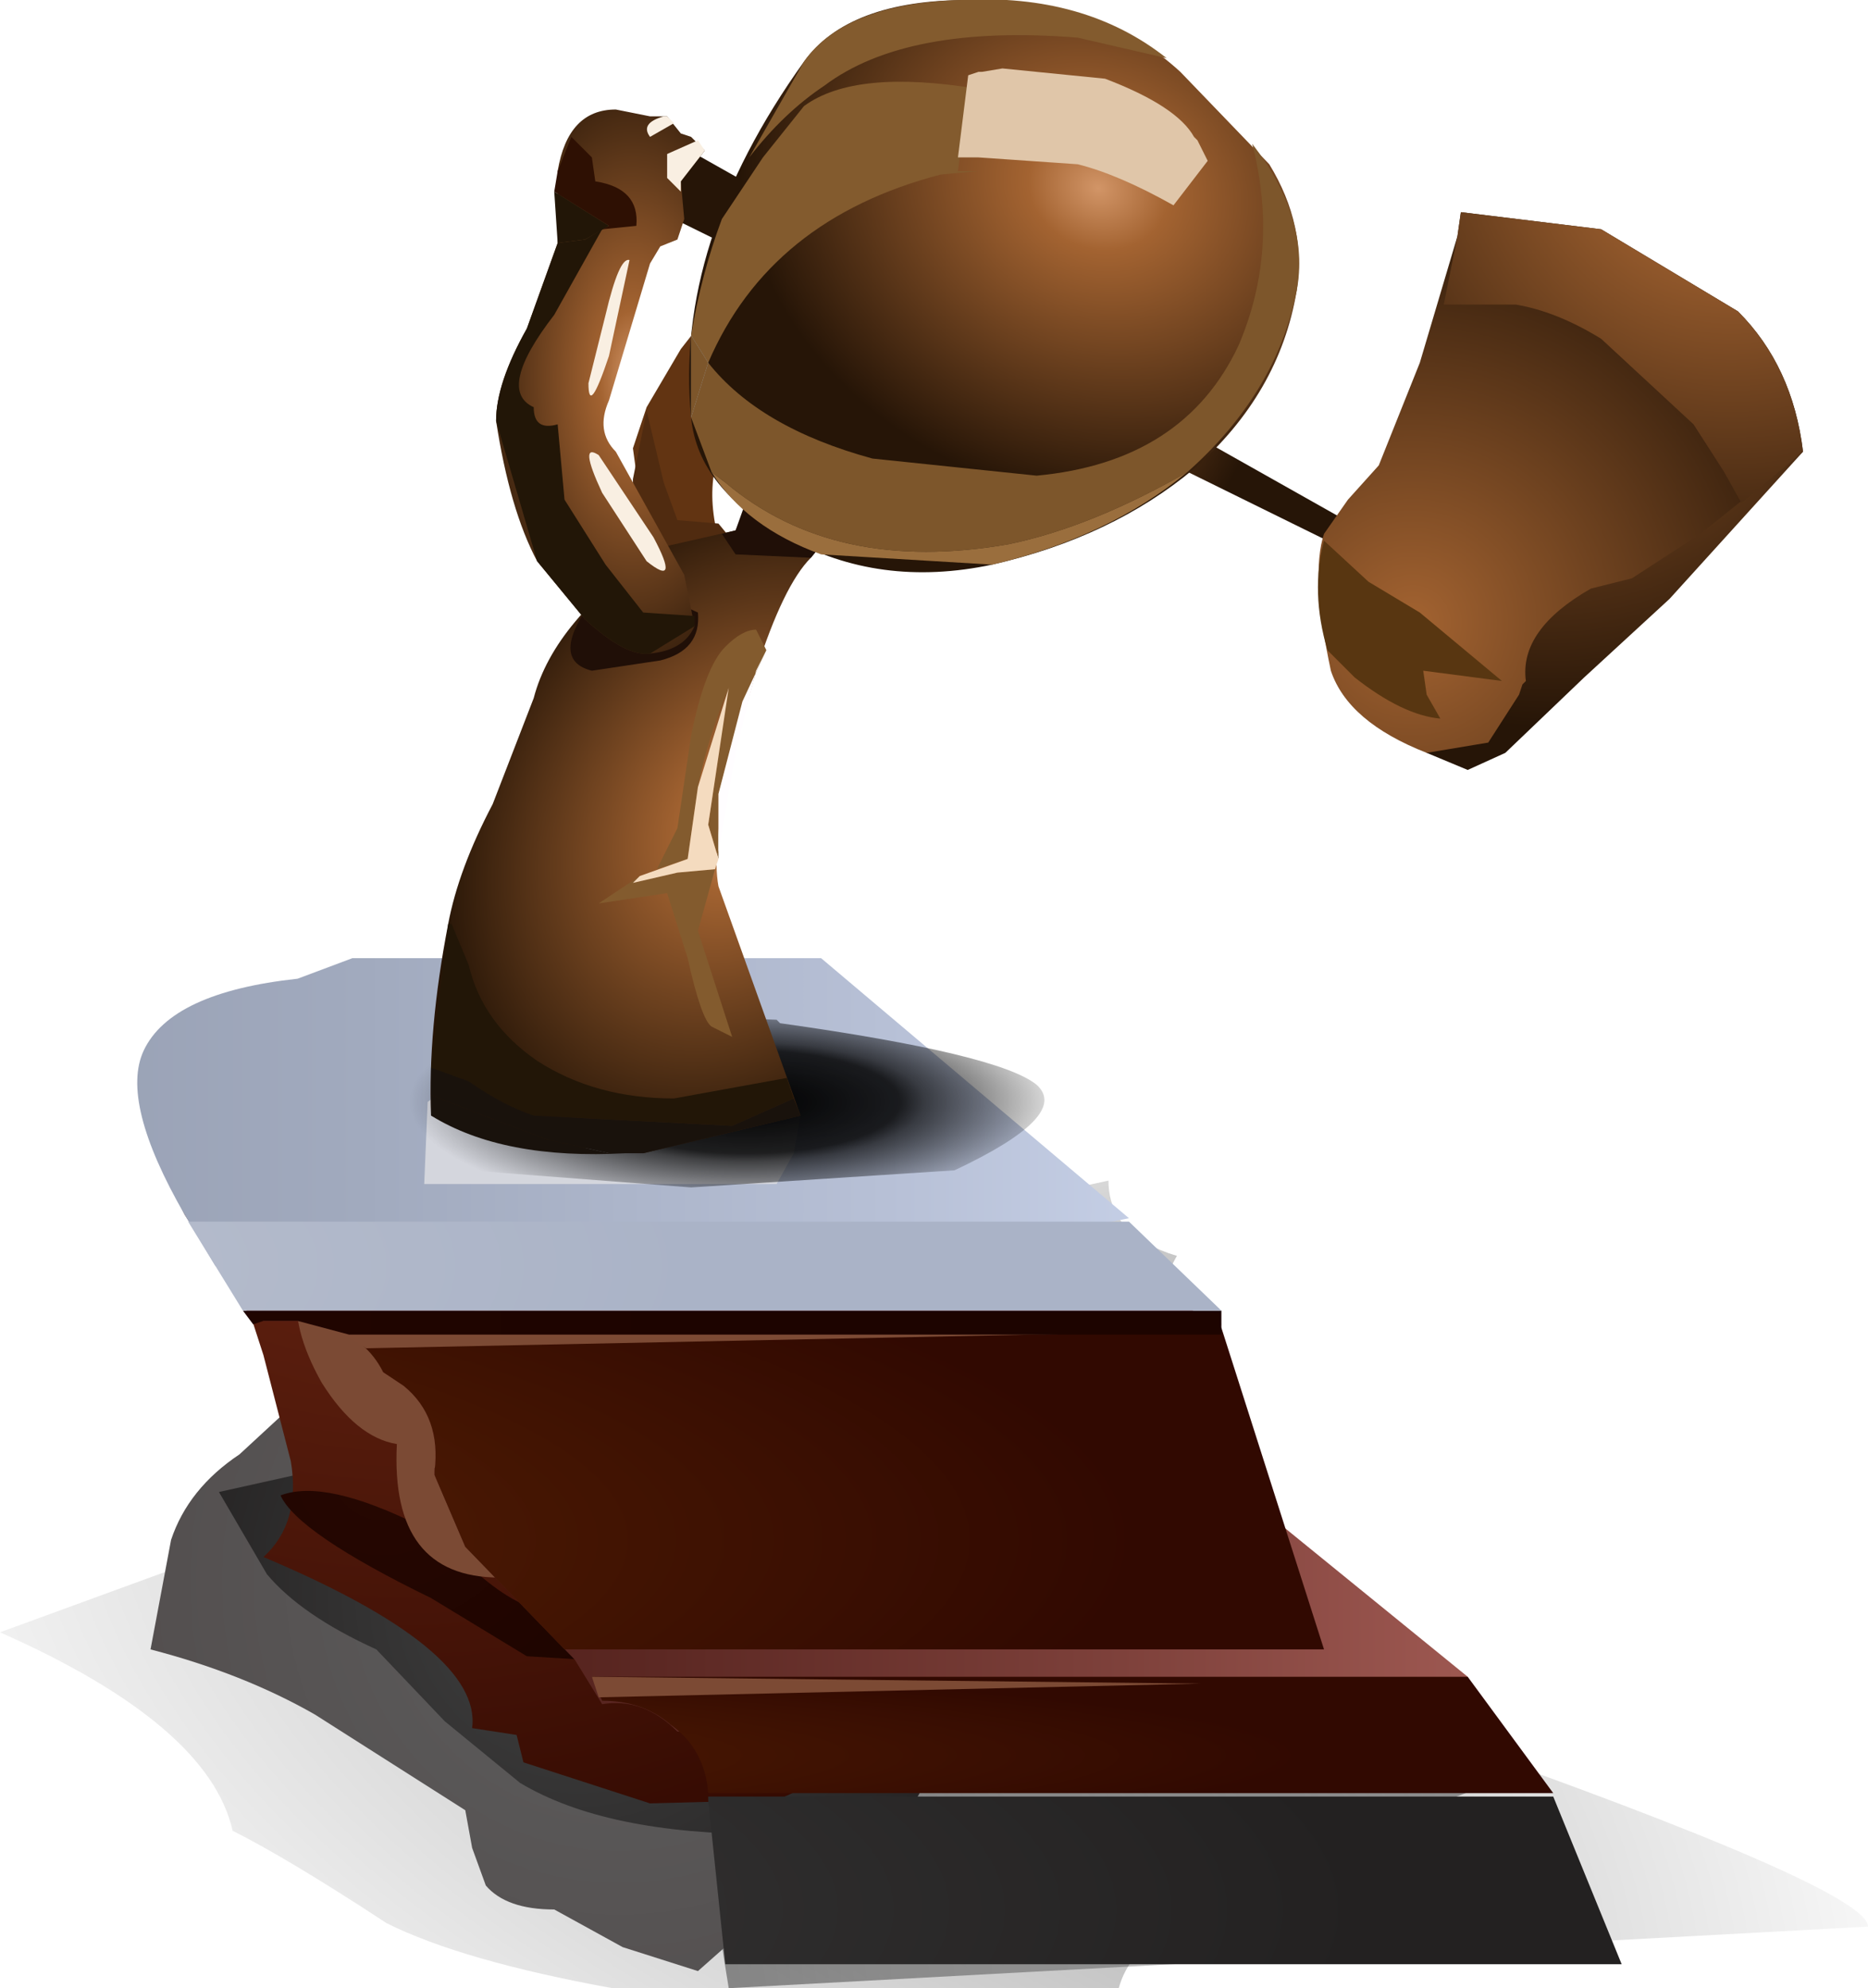 <?xml version="1.0" encoding="UTF-8" standalone="no"?>
<svg xmlns:xlink="http://www.w3.org/1999/xlink" height="29.05px" width="27.3px" xmlns="http://www.w3.org/2000/svg">
  <g transform="matrix(1.0, 0.0, 0.0, 1.0, 0.0, 0.0)">
    <use height="8.2" transform="matrix(1.0, 0.0, 0.0, 1.0, 0.0, 20.85)" width="27.3" xlink:href="#shape0"/>
    <use height="2.8" transform="matrix(1.0, 0.0, 0.0, 1.0, 7.65, 17.25)" width="9.9" xlink:href="#sprite0"/>
    <use height="26.7" transform="matrix(1.0, 0.0, 0.0, 1.0, 2.0, 2.1)" width="24.35" xlink:href="#shape2"/>
    <use height="2.5" transform="matrix(1.0, 0.0, 0.0, 1.0, 3.65, 14.85)" width="11.6" xlink:href="#sprite1"/>
    <use height="10.05" transform="matrix(1.0, 0.0, 0.0, 1.0, 6.3, 6.85)" width="6.0" xlink:href="#shape4"/>
    <use height="3.05" transform="matrix(1.0, 0.0, 0.0, 1.0, 6.3, 13.5)" width="5.3" xlink:href="#sprite2"/>
    <use height="1.25" transform="matrix(1.0, 0.0, 0.0, 1.0, 6.3, 15.6)" width="5.4" xlink:href="#sprite3"/>
    <use height="2.45" transform="matrix(1.0, 0.0, 0.0, 1.0, 8.75, 12.7)" width="1.95" xlink:href="#sprite4"/>
    <use height="3.5" transform="matrix(1.0, 0.0, 0.0, 1.0, 9.6, 9.2)" width="1.6" xlink:href="#sprite5"/>
    <use height="2.85" transform="matrix(1.0, 0.0, 0.0, 1.0, 9.25, 10.05)" width="1.4" xlink:href="#sprite6"/>
    <use height="5.4" transform="matrix(1.0, 0.0, 0.0, 1.0, 8.35, 7.05)" width="3.95" xlink:href="#shape10"/>
    <use height="0.85" transform="matrix(1.0, 0.0, 0.0, 1.0, 6.3, 16.0)" width="2.85" xlink:href="#sprite7"/>
    <use height="8.35" transform="matrix(1.0, 0.0, 0.0, 1.0, 10.05, 0.0)" width="8.95" xlink:href="#shape12"/>
    <use height="4.1" transform="matrix(1.0, 0.0, 0.0, 1.0, 10.1, 1.2)" width="4.2" xlink:href="#sprite8"/>
    <use height="5.95" transform="matrix(1.0, 0.0, 0.0, 1.0, 10.1, 2.1)" width="8.9" xlink:href="#sprite9"/>
    <use height="1.2" transform="matrix(1.0, 0.0, 0.0, 1.0, 10.05, 4.9)" width="0.3" xlink:href="#sprite10"/>
    <use height="1.2" transform="matrix(1.0, 0.0, 0.0, 1.0, 10.05, 4.9)" width="0.3" xlink:href="#sprite11"/>
    <use height="1.45" transform="matrix(1.0, 0.0, 0.0, 1.0, 10.4, 6.9)" width="6.95" xlink:href="#shape17"/>
    <use height="2.3" transform="matrix(1.0, 0.0, 0.0, 1.0, 10.95, 0.0)" width="6.1" xlink:href="#sprite12"/>
    <use height="8.6" transform="matrix(1.0, 0.0, 0.0, 1.0, 7.25, 0.95)" width="10.4" xlink:href="#shape19"/>
    <use height="6.2" transform="matrix(1.0, 0.0, 0.0, 1.0, 7.25, 3.35)" width="2.9" xlink:href="#sprite13"/>
    <use height="0.75" transform="matrix(1.0, 0.0, 0.0, 1.0, 8.1, 2.8)" width="0.8" xlink:href="#sprite14"/>
    <use height="1.75" transform="matrix(1.0, 0.0, 0.0, 1.0, 8.6, 6.6)" width="1.15" xlink:href="#sprite15"/>
    <use height="2.0" transform="matrix(1.0, 0.0, 0.0, 1.0, 8.6, 3.8)" width="0.65" xlink:href="#sprite16"/>
    <use height="0.75" transform="matrix(1.0, 0.0, 0.0, 1.0, 9.7, 2.05)" width="0.6" xlink:href="#sprite17"/>
    <use height="0.3" transform="matrix(1.0, 0.0, 0.0, 1.0, 9.45, 1.7)" width="0.4" xlink:href="#sprite18"/>
    <use height="0.0" transform="matrix(1.0, 0.0, 0.0, 1.0, 9.05, 1.6)" width="0.0" xlink:href="#sprite19"/>
  </g>
  <defs>
    <g id="shape0" transform="matrix(1.0, 0.0, 0.0, 1.0, 0.0, -20.85)">
      <path d="M16.1 23.35 Q18.25 25.65 21.55 26.15 19.3 27.0 17.1 28.2 16.5 28.5 16.35 29.05 L8.95 29.05 Q6.75 28.65 5.65 28.1 4.2 27.15 3.4 26.75 3.05 25.2 0.0 23.85 L2.6 22.9 Q3.6 22.6 3.6 21.55 5.0 22.35 7.15 22.6 L10.9 22.7 15.8 22.75 16.1 23.35" fill="url(#gradient0)" fill-rule="evenodd" stroke="none"/>
      <path d="M20.9 25.35 Q27.3 27.6 27.3 28.15 L10.65 29.05 Q10.35 27.25 10.35 26.3 10.35 25.6 9.85 25.2 9.4 24.85 8.8 24.85 L8.4 24.25 6.8 22.6 6.35 21.55 6.35 21.5 6.3 20.85 Q14.4 23.05 20.9 25.35" fill="url(#gradient1)" fill-rule="evenodd" stroke="none"/>
    </g>
    <radialGradient cx="0" cy="0" gradientTransform="matrix(0.057, 0.0, 0.0, -0.021, 42.7, 21.4)" gradientUnits="userSpaceOnUse" id="gradient0" r="819.2" spreadMethod="pad">
      <stop offset="0.0" stop-color="#000000" stop-opacity="0.765"/>
      <stop offset="1.0" stop-color="#000000" stop-opacity="0.0"/>
    </radialGradient>
    <radialGradient cx="0" cy="0" gradientTransform="matrix(0.044, 0.0, 0.0, -0.021, -7.0, 29.4)" gradientUnits="userSpaceOnUse" id="gradient1" r="819.2" spreadMethod="pad">
      <stop offset="0.0" stop-color="#000000" stop-opacity="0.765"/>
      <stop offset="1.0" stop-color="#000000" stop-opacity="0.0"/>
    </radialGradient>
    <g id="sprite0" transform="matrix(1.0, 0.0, 0.0, 1.0, 0.0, 0.0)">
      <use height="2.8" transform="matrix(1.0, 0.0, 0.0, 1.0, 0.0, 0.0)" width="9.9" xlink:href="#shape1"/>
    </g>
    <g id="shape1" transform="matrix(1.0, 0.0, 0.0, 1.0, 0.0, 0.0)">
      <path d="M9.9 2.65 L4.95 2.8 0.0 2.55 Q4.55 0.85 8.55 0.0 8.55 0.8 9.55 1.1 9.0 2.05 9.9 2.65" fill="url(#gradient2)" fill-rule="evenodd" stroke="none"/>
    </g>
    <radialGradient cx="0" cy="0" gradientTransform="matrix(0.057, 0.0, 0.0, -0.021, 30.2, 12.15)" gradientUnits="userSpaceOnUse" id="gradient2" r="819.2" spreadMethod="pad">
      <stop offset="0.0" stop-color="#000000"/>
      <stop offset="1.0" stop-color="#000000" stop-opacity="0.0"/>
    </radialGradient>
    <g id="shape2" transform="matrix(1.0, 0.0, 0.0, 1.0, -2.0, -2.1)">
      <path d="M10.2 28.8 L9.1 28.45 8.1 27.9 Q7.4 27.9 7.1 27.55 L6.9 27.0 6.8 26.45 4.6 25.05 Q3.55 24.45 2.2 24.1 L2.5 22.5 Q2.75 21.75 3.5 21.25 L5.45 19.45 7.1 17.4 Q8.55 18.0 10.65 19.65 L13.9 22.4 14.8 23.25 15.85 23.8 10.2 28.8" fill="url(#gradient3)" fill-rule="evenodd" stroke="none"/>
      <path d="M12.2 19.8 Q14.8 25.75 12.85 26.8 L12.05 26.9 11.2 26.8 Q8.85 26.8 7.6 26.05 L6.5 25.15 5.5 24.1 Q4.4 23.6 3.9 23.0 L3.2 21.8 12.2 19.8" fill="url(#gradient4)" fill-rule="evenodd" stroke="none"/>
      <path d="M13.05 20.95 Q14.55 25.0 11.35 26.3 L9.5 26.35 7.65 25.75 7.55 25.35 6.9 25.25 Q7.05 24.1 3.85 22.75 4.4 22.25 4.25 21.35 L3.85 19.8 3.25 17.95 Q2.75 16.8 2.85 16.05 L9.35 15.3 Q11.9 17.85 13.05 20.95" fill="url(#gradient5)" fill-rule="evenodd" stroke="none"/>
      <path d="M8.1 23.55 L9.35 24.3 7.7 24.2 6.3 23.35 Q4.35 22.4 4.1 21.85 4.75 21.6 6.15 22.3 L7.05 23.05 Q7.65 23.55 8.1 23.55" fill="url(#gradient6)" fill-rule="evenodd" stroke="none"/>
      <path d="M4.7 20.2 Q4.25 19.4 4.35 18.8 L8.1 17.55 8.4 18.55 8.35 19.6 8.45 21.05 8.35 22.5 8.0 23.0 7.3 23.05 Q5.7 23.05 5.8 21.1 5.2 21.0 4.7 20.2" fill="#7b4a34" fill-rule="evenodd" stroke="none"/>
      <path d="M10.35 26.3 L10.35 26.25 22.7 26.25 23.7 28.7 10.6 28.7 10.35 26.3" fill="url(#gradient7)" fill-rule="evenodd" stroke="none"/>
      <path d="M17.7 21.45 L21.45 24.5 20.1 25.25 9.9 25.3 Q9.4 24.8 8.8 24.9 L8.4 24.25 6.8 22.6 6.35 21.55 6.35 21.45 17.7 21.45" fill="url(#gradient8)" fill-rule="evenodd" stroke="none"/>
      <path d="M21.45 24.5 L22.7 26.2 10.35 26.2 Q10.3 25.55 9.8 25.2 9.4 24.85 8.8 24.85 L8.65 24.5 21.45 24.5" fill="url(#gradient9)" fill-rule="evenodd" stroke="none"/>
      <path d="M8.75 24.8 L8.65 24.5 17.55 24.6 8.75 24.8" fill="#7c4a34" fill-rule="evenodd" stroke="none"/>
      <path d="M12.9 16.95 L17.85 19.35 13.7 21.9 6.45 21.75 6.35 21.55 6.35 21.5 Q6.45 20.7 5.9 20.25 L5.6 20.05 Q5.25 19.3 4.35 19.3 L3.7 19.3 2.7 17.75 2.3 16.95 12.9 16.95" fill="url(#gradient10)" fill-rule="evenodd" stroke="none"/>
      <path d="M17.85 19.4 L19.35 24.1 8.25 24.1 6.8 22.6 6.35 21.55 6.35 21.5 Q6.45 20.7 5.9 20.25 L5.6 20.05 Q5.35 19.55 4.8 19.4 L17.85 19.4" fill="url(#gradient11)" fill-rule="evenodd" stroke="none"/>
      <path d="M5.35 19.7 L4.8 19.35 17.55 19.45 5.35 19.7" fill="#7c4a34" fill-rule="evenodd" stroke="none"/>
      <path d="M17.85 19.15 L17.85 19.5 5.1 19.5 4.35 19.3 3.85 19.3 3.7 19.35 3.55 19.15 17.85 19.15" fill="url(#gradient12)" fill-rule="evenodd" stroke="none"/>
      <path d="M12.0 14.0 L16.5 17.8 12.7 18.55 3.15 18.5 2.7 17.75 Q1.75 16.1 2.1 15.35 2.5 14.5 4.35 14.3 L5.15 14.0 12.0 14.0" fill="url(#gradient13)" fill-rule="evenodd" stroke="none"/>
      <path d="M16.5 17.85 L17.85 19.15 3.55 19.15 2.75 17.85 16.5 17.85" fill="url(#gradient14)" fill-rule="evenodd" stroke="none"/>
      <path d="M19.5 7.95 L9.65 3.1 9.0 2.15 9.9 2.1 19.75 7.65 19.5 7.95" fill="url(#gradient15)" fill-rule="evenodd" stroke="none"/>
      <path d="M23.2 7.45 L26.35 6.6 24.4 8.75 23.15 9.9 22.0 11.0 21.45 11.25 20.85 11.0 Q20.65 10.8 21.9 9.1 L23.2 7.45" fill="url(#gradient16)" fill-rule="evenodd" stroke="none"/>
      <path d="M19.45 9.8 Q19.15 8.4 19.35 7.8 L19.7 7.3 20.15 6.8 20.75 5.3 21.3 3.45 21.35 3.1 23.4 3.35 25.4 4.55 Q26.2 5.35 26.35 6.6 L24.85 7.8 23.85 8.45 23.25 8.6 Q22.2 9.2 22.3 9.95 L22.25 10.0 22.2 10.15 21.75 10.85 20.85 11.0 Q19.7 10.55 19.45 9.8" fill="url(#gradient17)" fill-rule="evenodd" stroke="none"/>
      <path d="M21.35 3.1 L23.4 3.35 25.4 4.55 Q26.2 5.35 26.35 6.6 L25.45 7.35 25.2 6.9 24.75 6.2 23.4 4.95 Q22.75 4.55 22.15 4.45 L21.1 4.45 21.3 3.45 21.35 3.1" fill="url(#gradient18)" fill-rule="evenodd" stroke="none"/>
      <path d="M20.0 8.5 L20.75 8.95 21.95 9.95 20.8 9.8 20.85 10.15 21.05 10.5 Q20.5 10.45 19.8 9.9 L19.4 9.5 Q19.15 8.65 19.35 7.9 L20.0 8.5" fill="#583611" fill-rule="evenodd" stroke="none"/>
      <path d="M10.7 8.35 Q10.7 8.85 9.65 8.7 L9.85 8.65 9.4 7.65 9.25 6.55 9.45 5.95 9.95 5.1 10.85 3.95 Q11.35 5.05 10.95 5.75 L10.5 6.65 Q10.35 7.1 10.45 7.65 L10.7 8.35" fill="#623412" fill-rule="evenodd" stroke="none"/>
      <path d="M10.5 7.65 L11.2 8.5 10.05 8.7 Q9.4 8.6 9.25 7.95 L9.25 7.0 9.45 6.0 9.7 7.05 9.9 7.6 10.5 7.65" fill="#502b10" fill-rule="evenodd" stroke="none"/>
      <path d="M11.35 17.3 L6.2 17.3 6.25 16.1 7.1 15.5 Q7.6 15.15 8.05 15.1 L11.7 16.3 11.6 16.85 11.35 17.3" fill="#d4d6dd" fill-rule="evenodd" stroke="none"/>
    </g>
    <radialGradient cx="0" cy="0" gradientTransform="matrix(0.012, 0.0, 0.0, -0.012, 9.05, 23.1)" gradientUnits="userSpaceOnUse" id="gradient3" r="819.2" spreadMethod="pad">
      <stop offset="0.0" stop-color="#5e5e5e"/>
      <stop offset="0.992" stop-color="#4f4949"/>
    </radialGradient>
    <radialGradient cx="0" cy="0" gradientTransform="matrix(0.008, 0.0, 0.0, -0.008, 8.45, 23.35)" gradientUnits="userSpaceOnUse" id="gradient4" r="819.2" spreadMethod="pad">
      <stop offset="0.0" stop-color="#424242"/>
      <stop offset="0.992" stop-color="#232121"/>
    </radialGradient>
    <radialGradient cx="0" cy="0" gradientTransform="matrix(0.014, 0.011, 0.011, -0.014, 5.85, 13.75)" gradientUnits="userSpaceOnUse" id="gradient5" r="819.2" spreadMethod="pad">
      <stop offset="0.0" stop-color="#742b16"/>
      <stop offset="0.992" stop-color="#310901"/>
    </radialGradient>
    <radialGradient cx="0" cy="0" gradientTransform="matrix(0.004, 0.004, 0.004, -0.004, 5.6, 21.45)" gradientUnits="userSpaceOnUse" id="gradient6" r="819.2" spreadMethod="pad">
      <stop offset="0.0" stop-color="#260701"/>
      <stop offset="0.992" stop-color="#1d0400"/>
    </radialGradient>
    <radialGradient cx="0" cy="0" gradientTransform="matrix(0.033, 0.0, 0.0, -0.008, -6.85, 27.9)" gradientUnits="userSpaceOnUse" id="gradient7" r="819.2" spreadMethod="pad">
      <stop offset="0.0" stop-color="#424242"/>
      <stop offset="0.992" stop-color="#232121"/>
    </radialGradient>
    <linearGradient gradientTransform="matrix(0.035, 0.0, 0.0, -0.035, -6.9, 23.35)" gradientUnits="userSpaceOnUse" id="gradient8" spreadMethod="pad" x1="-819.2" x2="819.2">
      <stop offset="0.0" stop-color="#9f5952"/>
      <stop offset="0.012" stop-color="#9b564f"/>
      <stop offset="0.165" stop-color="#6d352e"/>
      <stop offset="0.298" stop-color="#4c1c17"/>
      <stop offset="0.412" stop-color="#370d08"/>
      <stop offset="0.486" stop-color="#300803"/>
      <stop offset="0.569" stop-color="#350c07"/>
      <stop offset="0.675" stop-color="#441711"/>
      <stop offset="0.788" stop-color="#5c2823"/>
      <stop offset="0.906" stop-color="#7e413b"/>
      <stop offset="1.0" stop-color="#9f5952"/>
    </linearGradient>
    <radialGradient cx="0" cy="0" gradientTransform="matrix(0.032, 0.0, 0.0, -0.002, -6.9, 25.65)" gradientUnits="userSpaceOnUse" id="gradient9" r="819.2" spreadMethod="pad">
      <stop offset="0.0" stop-color="#652a05"/>
      <stop offset="0.992" stop-color="#310901"/>
    </radialGradient>
    <linearGradient gradientTransform="matrix(0.019, 0.005, 0.005, -0.019, -6.85, 14.95)" gradientUnits="userSpaceOnUse" id="gradient10" spreadMethod="pad" x1="-819.2" x2="819.2">
      <stop offset="0.0" stop-color="#9f5952"/>
      <stop offset="0.012" stop-color="#9b564f"/>
      <stop offset="0.165" stop-color="#6d352e"/>
      <stop offset="0.298" stop-color="#4c1c17"/>
      <stop offset="0.412" stop-color="#370d08"/>
      <stop offset="0.486" stop-color="#300803"/>
      <stop offset="0.569" stop-color="#350c07"/>
      <stop offset="0.675" stop-color="#441711"/>
      <stop offset="0.788" stop-color="#5c2823"/>
      <stop offset="0.906" stop-color="#7e413b"/>
      <stop offset="1.0" stop-color="#9f5952"/>
    </linearGradient>
    <radialGradient cx="0" cy="0" gradientTransform="matrix(0.029, 0.0, 0.0, -0.007, -6.9, 22.5)" gradientUnits="userSpaceOnUse" id="gradient11" r="819.2" spreadMethod="pad">
      <stop offset="0.0" stop-color="#652a05"/>
      <stop offset="0.992" stop-color="#310901"/>
    </radialGradient>
    <radialGradient cx="0" cy="0" gradientTransform="matrix(0.021, 0.0, 0.0, -0.027, -6.9, 19.35)" gradientUnits="userSpaceOnUse" id="gradient12" r="819.2" spreadMethod="pad">
      <stop offset="0.0" stop-color="#260701"/>
      <stop offset="0.992" stop-color="#1d0400"/>
    </radialGradient>
    <linearGradient gradientTransform="matrix(0.029, 0.0, 0.0, -0.029, -6.9, 16.25)" gradientUnits="userSpaceOnUse" id="gradient13" spreadMethod="pad" x1="-819.2" x2="819.2">
      <stop offset="0.0" stop-color="#ffffff"/>
      <stop offset="0.016" stop-color="#fafafb"/>
      <stop offset="0.165" stop-color="#ccd0d8"/>
      <stop offset="0.298" stop-color="#abb1bf"/>
      <stop offset="0.412" stop-color="#969eb0"/>
      <stop offset="0.486" stop-color="#8f97aa"/>
      <stop offset="0.608" stop-color="#949caf"/>
      <stop offset="0.757" stop-color="#a1aabe"/>
      <stop offset="0.918" stop-color="#b7c0d6"/>
      <stop offset="1.0" stop-color="#c5cfe6"/>
    </linearGradient>
    <radialGradient cx="0" cy="0" gradientTransform="matrix(0.021, 0.0, 0.0, -0.006, -6.9, 18.5)" gradientUnits="userSpaceOnUse" id="gradient14" r="819.2" spreadMethod="pad">
      <stop offset="0.0" stop-color="#bfc4d0"/>
      <stop offset="0.992" stop-color="#aab3c7"/>
    </radialGradient>
    <radialGradient cx="0" cy="0" gradientTransform="matrix(-0.005, 0.0, 0.0, -0.005, 14.4, 5.05)" gradientUnits="userSpaceOnUse" id="gradient15" r="819.2" spreadMethod="pad">
      <stop offset="0.0" stop-color="#d29567"/>
      <stop offset="0.196" stop-color="#a36331"/>
      <stop offset="1.0" stop-color="#261507"/>
    </radialGradient>
    <radialGradient cx="0" cy="0" gradientTransform="matrix(7.0E-4, 0.008, -0.008, 7.0E-4, 22.65, 4.05)" gradientUnits="userSpaceOnUse" id="gradient16" r="819.2" spreadMethod="pad">
      <stop offset="0.0" stop-color="#a36331"/>
      <stop offset="1.0" stop-color="#261507"/>
    </radialGradient>
    <radialGradient cx="0" cy="0" gradientTransform="matrix(-0.008, 0.0, 0.0, -0.008, 20.65, 9.1)" gradientUnits="userSpaceOnUse" id="gradient17" r="819.2" spreadMethod="pad">
      <stop offset="0.0" stop-color="#a36331"/>
      <stop offset="1.0" stop-color="#261507"/>
    </radialGradient>
    <radialGradient cx="0" cy="0" gradientTransform="matrix(-0.009, 0.0, 0.0, -0.009, 25.3, 1.8)" gradientUnits="userSpaceOnUse" id="gradient18" r="819.2" spreadMethod="pad">
      <stop offset="0.0" stop-color="#d29567"/>
      <stop offset="0.196" stop-color="#a36331"/>
      <stop offset="1.0" stop-color="#261507"/>
    </radialGradient>
    <g id="sprite1" transform="matrix(1.0, 0.0, 0.0, 1.0, 0.0, 0.0)">
      <use height="2.5" transform="matrix(1.0, 0.0, 0.0, 1.0, 0.0, 0.0)" width="11.6" xlink:href="#shape3"/>
    </g>
    <g id="shape3" transform="matrix(1.0, 0.0, 0.0, 1.0, 0.0, 0.0)">
      <path d="M11.5 1.0 Q12.0 1.45 10.3 2.25 L6.45 2.5 1.9 2.15 Q0.0 1.75 0.0 1.25 0.0 0.75 1.9 0.4 L6.45 0.0 7.7 0.05 7.75 0.1 Q10.95 0.55 11.5 1.0" fill="url(#gradient19)" fill-rule="evenodd" stroke="none"/>
    </g>
    <radialGradient cx="0" cy="0" gradientTransform="matrix(-0.006, 0.0, 0.0, -0.002, 7.25, 1.25)" gradientUnits="userSpaceOnUse" id="gradient19" r="819.2" spreadMethod="pad">
      <stop offset="0.0" stop-color="#000000"/>
      <stop offset="0.459" stop-color="#000000" stop-opacity="0.859"/>
      <stop offset="0.533" stop-color="#000000" stop-opacity="0.694"/>
      <stop offset="1.0" stop-color="#000000" stop-opacity="0.0"/>
    </radialGradient>
    <g id="shape4" transform="matrix(1.0, 0.0, 0.0, 1.0, -6.3, -6.85)">
      <path d="M11.05 6.85 L12.3 7.6 11.85 8.15 Q11.45 8.55 11.05 9.8 L10.65 11.3 Q10.4 12.4 10.5 12.95 L11.7 16.3 9.4 16.85 7.1 16.65 6.3 16.3 Q6.25 15.05 6.55 13.5 6.7 12.7 7.2 11.75 L7.8 10.2 Q8.1 9.05 9.65 8.0 L10.75 7.75 11.0 7.25 11.05 6.85" fill="url(#gradient20)" fill-rule="evenodd" stroke="none"/>
    </g>
    <radialGradient cx="0" cy="0" gradientTransform="matrix(0.002, -0.006, 0.005, 0.001, 10.8, 12.0)" gradientUnits="userSpaceOnUse" id="gradient20" r="819.2" spreadMethod="pad">
      <stop offset="0.0" stop-color="#d29567"/>
      <stop offset="0.196" stop-color="#a36331"/>
      <stop offset="1.0" stop-color="#261507"/>
    </radialGradient>
    <g id="sprite2" transform="matrix(1.0, 0.0, 0.0, 1.0, 0.0, 0.0)">
      <use height="3.05" transform="matrix(1.0, 0.0, 0.0, 1.0, 0.0, 0.0)" width="5.3" xlink:href="#shape5"/>
    </g>
    <g id="shape5" transform="matrix(1.0, 0.0, 0.0, 1.0, 0.0, 0.0)">
      <path d="M5.3 2.55 L4.4 2.95 1.5 2.8 Q1.05 2.65 0.55 2.3 L0.0 2.1 0.25 0.0 0.3 0.0 0.55 0.6 Q0.75 1.45 1.55 2.0 2.4 2.55 3.55 2.55 L5.2 2.25 5.3 2.55" fill="#221607" fill-rule="evenodd" stroke="none"/>
    </g>
    <g id="sprite3" transform="matrix(1.0, 0.0, 0.0, 1.0, 0.0, 0.0)">
      <use height="1.25" transform="matrix(1.0, 0.0, 0.0, 1.0, 0.0, 0.0)" width="5.4" xlink:href="#shape6"/>
    </g>
    <g id="shape6" transform="matrix(1.0, 0.0, 0.0, 1.0, 0.0, 0.0)">
      <path d="M5.4 0.7 L3.1 1.25 2.6 1.25 1.7 1.05 0.9 0.75 0.0 0.4 0.0 0.0 0.55 0.2 Q1.05 0.55 1.5 0.7 L4.4 0.85 5.3 0.45 5.4 0.7" fill="#19120c" fill-rule="evenodd" stroke="none"/>
    </g>
    <g id="sprite4" transform="matrix(1.0, 0.0, 0.0, 1.0, 0.0, 0.0)">
      <use height="2.45" transform="matrix(1.0, 0.0, 0.0, 1.0, 0.0, 0.0)" width="1.95" xlink:href="#shape7"/>
    </g>
    <g id="shape7" transform="matrix(1.0, 0.0, 0.0, 1.0, 0.0, 0.0)">
      <path d="M1.45 0.9 L1.95 2.45 1.65 2.3 Q1.5 2.2 1.3 1.3 L1.0 0.35 0.0 0.5 0.6 0.1 0.5 0.2 1.15 0.05 1.7 0.0 1.45 0.9" fill="#835b2e" fill-rule="evenodd" stroke="none"/>
    </g>
    <g id="sprite5" transform="matrix(1.0, 0.0, 0.0, 1.0, 0.0, 0.0)">
      <use height="3.5" transform="matrix(1.0, 0.0, 0.0, 1.0, 0.0, 0.0)" width="1.6" xlink:href="#shape8"/>
    </g>
    <g id="shape8" transform="matrix(1.0, 0.0, 0.0, 1.0, 0.0, 0.0)">
      <path d="M1.05 0.85 Q0.75 1.55 0.6 2.3 L0.45 3.35 0.0 3.5 0.3 2.9 0.5 1.55 Q0.7 0.55 1.0 0.25 1.25 0.0 1.45 0.0 L1.6 0.3 1.25 1.05 0.9 2.4 0.9 3.25 0.9 3.35 0.75 2.85 1.05 0.85" fill="#835b2e" fill-rule="evenodd" stroke="none"/>
    </g>
    <g id="sprite6" transform="matrix(1.0, 0.0, 0.0, 1.0, 0.0, 0.0)">
      <use height="2.85" transform="matrix(1.0, 0.0, 0.0, 1.0, 0.0, 0.0)" width="1.4" xlink:href="#shape9"/>
    </g>
    <g id="shape9" transform="matrix(1.0, 0.0, 0.0, 1.0, 0.0, 0.0)">
      <path d="M0.8 2.5 L0.95 1.45 1.4 0.0 1.1 2.0 1.25 2.5 1.2 2.65 0.65 2.7 0.0 2.85 0.1 2.75 0.8 2.5" fill="#f4dbbf" fill-rule="evenodd" stroke="none"/>
    </g>
    <g id="shape10" transform="matrix(1.0, 0.0, 0.0, 1.0, -8.35, -7.05)">
      <path d="M10.75 11.0 L10.5 12.45 10.5 11.6 10.85 10.25 11.2 9.5 11.05 9.8 10.75 11.0" fill="#fffdff" fill-rule="evenodd" stroke="none"/>
      <path d="M9.1 8.45 L10.2 8.95 Q10.25 9.5 9.65 9.65 L8.65 9.8 Q8.05 9.65 8.6 8.85 L9.0 8.5 9.1 8.45" fill="#200f07" fill-rule="evenodd" stroke="none"/>
      <path d="M12.3 7.6 L11.85 8.15 10.75 8.1 10.55 7.8 10.75 7.75 11.0 7.05 11.3 7.05 12.3 7.6" fill="#200f07" fill-rule="evenodd" stroke="none"/>
    </g>
    <g id="sprite7" transform="matrix(1.0, 0.0, 0.0, 1.0, 0.0, 0.0)">
      <use height="0.85" transform="matrix(1.0, 0.0, 0.0, 1.0, 0.0, 0.0)" width="2.85" xlink:href="#shape11"/>
    </g>
    <g id="shape11" transform="matrix(1.0, 0.0, 0.0, 1.0, 0.0, 0.0)">
      <path d="M1.7 0.65 L2.6 0.85 2.85 0.85 Q1.05 0.95 0.0 0.3 L0.0 0.0 0.9 0.35 1.7 0.65" fill="#19120c" fill-rule="evenodd" stroke="none"/>
    </g>
    <g id="shape12" transform="matrix(1.0, 0.0, 0.0, 1.0, -10.05, 0.0)">
      <path d="M18.95 4.25 Q18.7 5.75 17.45 6.85 16.25 7.85 14.5 8.25 12.85 8.6 11.5 7.85 10.2 7.15 10.1 6.1 9.85 3.55 11.75 0.9 12.4 0.0 14.15 0.0 16.05 -0.05 17.25 1.05 L18.55 2.4 Q19.1 3.3 18.95 4.25" fill="url(#gradient21)" fill-rule="evenodd" stroke="none"/>
    </g>
    <radialGradient cx="0" cy="0" gradientTransform="matrix(-0.004, 0.004, -0.005, -0.004, 16.05, 2.75)" gradientUnits="userSpaceOnUse" id="gradient21" r="819.2" spreadMethod="pad">
      <stop offset="0.0" stop-color="#d29567"/>
      <stop offset="0.196" stop-color="#a36331"/>
      <stop offset="1.0" stop-color="#261507"/>
    </radialGradient>
    <g id="sprite8" transform="matrix(1.0, 0.0, 0.0, 1.0, 0.0, 0.0)">
      <use height="4.1" transform="matrix(1.0, 0.0, 0.0, 1.0, 0.0, 0.0)" width="4.2" xlink:href="#shape13"/>
    </g>
    <g id="shape13" transform="matrix(1.0, 0.0, 0.0, 1.0, 0.0, 0.0)">
      <path d="M4.2 1.3 L3.65 1.35 Q1.15 2.0 0.25 4.1 L0.0 3.7 Q0.15 2.8 0.45 2.0 L1.05 1.1 1.65 0.35 Q2.4 -0.2 4.2 0.1 L4.05 0.15 3.9 1.3 4.2 1.3" fill="#835b2e" fill-rule="evenodd" stroke="none"/>
    </g>
    <g id="sprite9" transform="matrix(1.0, 0.0, 0.0, 1.0, 0.0, 0.0)">
      <use height="5.95" transform="matrix(1.0, 0.0, 0.0, 1.0, 0.0, 0.0)" width="8.9" xlink:href="#shape14"/>
    </g>
    <g id="shape14" transform="matrix(1.0, 0.0, 0.0, 1.0, 0.0, 0.0)">
      <path d="M7.25 4.8 Q5.85 5.6 4.65 5.85 2.1 6.3 0.5 4.95 L0.3 4.8 0.0 4.0 0.25 3.2 Q1.0 4.15 2.65 4.6 L5.05 4.85 Q7.2 4.65 8.0 2.95 8.6 1.55 8.2 0.0 9.05 1.1 8.85 2.15 8.55 3.65 7.25 4.8" fill="#7d562b" fill-rule="evenodd" stroke="none"/>
    </g>
    <g id="sprite10" transform="matrix(1.0, 0.0, 0.0, 1.0, 0.0, 0.0)">
      <use height="1.2" transform="matrix(1.0, 0.0, 0.0, 1.0, 0.0, 0.0)" width="0.3" xlink:href="#shape15"/>
    </g>
    <g id="shape15" transform="matrix(1.0, 0.0, 0.0, 1.0, 0.0, 0.0)">
      <path d="M0.05 1.2 L0.05 0.0 0.3 0.4 0.05 1.2" fill="#cbced3" fill-rule="evenodd" stroke="none"/>
    </g>
    <g id="sprite11" transform="matrix(1.0, 0.0, 0.0, 1.0, 0.0, 0.0)">
      <use height="1.2" transform="matrix(1.0, 0.0, 0.0, 1.0, 0.0, 0.0)" width="0.3" xlink:href="#shape16"/>
    </g>
    <g id="shape16" transform="matrix(1.0, 0.0, 0.0, 1.0, 0.0, 0.0)">
      <path d="M0.05 1.2 L0.05 0.0 0.3 0.4 0.05 1.2" fill="#7d562b" fill-rule="evenodd" stroke="none"/>
    </g>
    <g id="shape17" transform="matrix(1.0, 0.0, 0.0, 1.0, -10.4, -6.9)">
      <path d="M14.75 7.95 Q15.95 7.7 17.35 6.9 16.2 7.85 14.5 8.25 L12.0 8.1 Q10.9 7.7 10.4 6.9 L10.6 7.05 Q12.2 8.4 14.75 7.95" fill="#9a6e3d" fill-rule="evenodd" stroke="none"/>
    </g>
    <g id="sprite12" transform="matrix(1.0, 0.0, 0.0, 1.0, 0.0, 0.0)">
      <use height="2.3" transform="matrix(1.0, 0.0, 0.0, 1.0, 0.0, 0.0)" width="6.1" xlink:href="#shape18"/>
    </g>
    <g id="shape18" transform="matrix(1.0, 0.0, 0.0, 1.0, 0.0, 0.0)">
      <path d="M4.8 0.55 Q2.3 0.35 1.1 1.25 0.5 1.65 0.0 2.3 L0.8 0.9 Q1.4 0.05 3.1 0.0 4.9 -0.1 6.1 0.85 L4.8 0.55" fill="#835b2e" fill-rule="evenodd" stroke="none"/>
    </g>
    <g id="shape19" transform="matrix(1.0, 0.0, 0.0, 1.0, -7.25, -0.95)">
      <path d="M17.45 2.0 L17.5 2.05 17.65 2.35 17.15 3.0 Q16.35 2.55 15.75 2.4 L14.3 2.3 14.0 2.3 14.15 1.1 14.3 1.05 14.35 1.05 14.65 1.0 16.15 1.15 Q17.2 1.55 17.45 2.0" fill="#e0c6a9" fill-rule="evenodd" stroke="none"/>
      <path d="M10.1 2.0 L10.3 2.2 9.95 2.65 10.0 3.2 9.9 3.5 9.65 3.6 9.5 3.85 8.9 5.85 Q8.7 6.3 9.0 6.6 L10.0 8.4 10.15 9.15 Q10.0 9.5 9.5 9.55 9.15 9.6 8.55 9.05 L7.85 8.2 Q7.45 7.45 7.25 6.15 7.25 5.6 7.7 4.8 L8.15 3.55 8.15 2.5 Q8.3 1.6 9.0 1.6 L9.5 1.7 9.75 1.7 9.95 1.95 10.1 2.0" fill="url(#gradient22)" fill-rule="evenodd" stroke="none"/>
      <path d="M8.5 2.15 L8.65 2.3 8.7 2.65 Q9.35 2.75 9.3 3.3 L8.8 3.35 8.9 3.3 8.1 2.8 8.15 2.5 8.35 2.0 8.5 2.15" fill="#2e1003" fill-rule="evenodd" stroke="none"/>
    </g>
    <radialGradient cx="0" cy="0" gradientTransform="matrix(-0.003, 0.0, 0.0, -0.006, 9.25, 5.5)" gradientUnits="userSpaceOnUse" id="gradient22" r="819.2" spreadMethod="pad">
      <stop offset="0.0" stop-color="#d29567"/>
      <stop offset="0.196" stop-color="#a36331"/>
      <stop offset="1.0" stop-color="#261507"/>
    </radialGradient>
    <g id="sprite13" transform="matrix(1.0, 0.0, 0.0, 1.0, 0.0, 0.0)">
      <use height="6.2" transform="matrix(1.0, 0.0, 0.0, 1.0, 0.0, 0.0)" width="2.9" xlink:href="#shape20"/>
    </g>
    <g id="shape20" transform="matrix(1.0, 0.0, 0.0, 1.0, 0.0, 0.0)">
      <path d="M1.55 0.0 L0.85 1.25 Q0.0 2.35 0.55 2.6 0.55 2.95 0.9 2.85 L1.0 3.95 1.6 4.9 2.15 5.6 2.9 5.65 2.9 5.8 2.25 6.2 Q1.9 6.25 1.3 5.7 L0.6 4.85 0.0 2.8 Q0.0 2.25 0.45 1.45 L0.9 0.2 1.3 0.15 1.55 0.0" fill="#221607" fill-rule="evenodd" stroke="none"/>
    </g>
    <g id="sprite14" transform="matrix(1.0, 0.0, 0.0, 1.0, 0.0, 0.0)">
      <use height="0.75" transform="matrix(1.0, 0.0, 0.0, 1.0, 0.0, 0.0)" width="0.8" xlink:href="#shape21"/>
    </g>
    <g id="shape21" transform="matrix(1.0, 0.0, 0.0, 1.0, 0.0, 0.0)">
      <path d="M0.45 0.7 L0.05 0.75 0.0 0.0 0.8 0.5 0.45 0.7" fill="#221607" fill-rule="evenodd" stroke="none"/>
    </g>
    <g id="sprite15" transform="matrix(1.0, 0.0, 0.0, 1.0, 0.0, 0.05)">
      <use height="1.75" transform="matrix(1.0, 0.0, 0.0, 1.0, 0.0, -0.05)" width="1.15" xlink:href="#shape22"/>
    </g>
    <g id="shape22" transform="matrix(1.0, 0.0, 0.0, 1.0, 0.0, 0.05)">
      <path d="M0.2 0.55 Q-0.15 -0.2 0.15 0.0 L0.95 1.2 Q1.35 1.95 0.85 1.55 L0.2 0.55" fill="#f9efe2" fill-rule="evenodd" stroke="none"/>
    </g>
    <g id="sprite16" transform="matrix(1.0, 0.0, 0.0, 1.0, 0.0, 0.0)">
      <use height="2.0" transform="matrix(1.0, 0.0, 0.0, 1.0, 0.0, 0.0)" width="0.65" xlink:href="#shape23"/>
    </g>
    <g id="shape23" transform="matrix(1.0, 0.0, 0.0, 1.0, 0.0, 0.0)">
      <path d="M0.0 1.8 L0.25 0.8 Q0.45 -0.05 0.6 0.0 L0.3 1.4 Q0.0 2.3 0.0 1.8" fill="#f9efe2" fill-rule="evenodd" stroke="none"/>
    </g>
    <g id="sprite17" transform="matrix(1.0, 0.0, 0.0, 1.0, 0.05, 0.0)">
      <use height="0.75" transform="matrix(1.0, 0.0, 0.0, 1.0, -0.05, 0.0)" width="0.6" xlink:href="#shape24"/>
    </g>
    <g id="shape24" transform="matrix(1.0, 0.0, 0.0, 1.0, 0.05, 0.0)">
      <path d="M0.0 0.55 L0.0 0.2 0.45 0.0 0.55 0.15 0.2 0.6 0.2 0.75 0.0 0.55" fill="#f9efe2" fill-rule="evenodd" stroke="none"/>
    </g>
    <g id="sprite18" transform="matrix(1.0, 0.0, 0.0, 1.0, 0.0, 0.0)">
      <use height="0.3" transform="matrix(1.0, 0.0, 0.0, 1.0, 0.0, 0.0)" width="0.4" xlink:href="#shape25"/>
    </g>
    <g id="shape25" transform="matrix(1.0, 0.0, 0.0, 1.0, 0.0, 0.0)">
      <path d="M0.25 0.0 L0.3 0.0 0.4 0.1 0.05 0.3 Q-0.1 0.1 0.25 0.0" fill="#f9efe2" fill-rule="evenodd" stroke="none"/>
    </g>
  </defs>
</svg>
